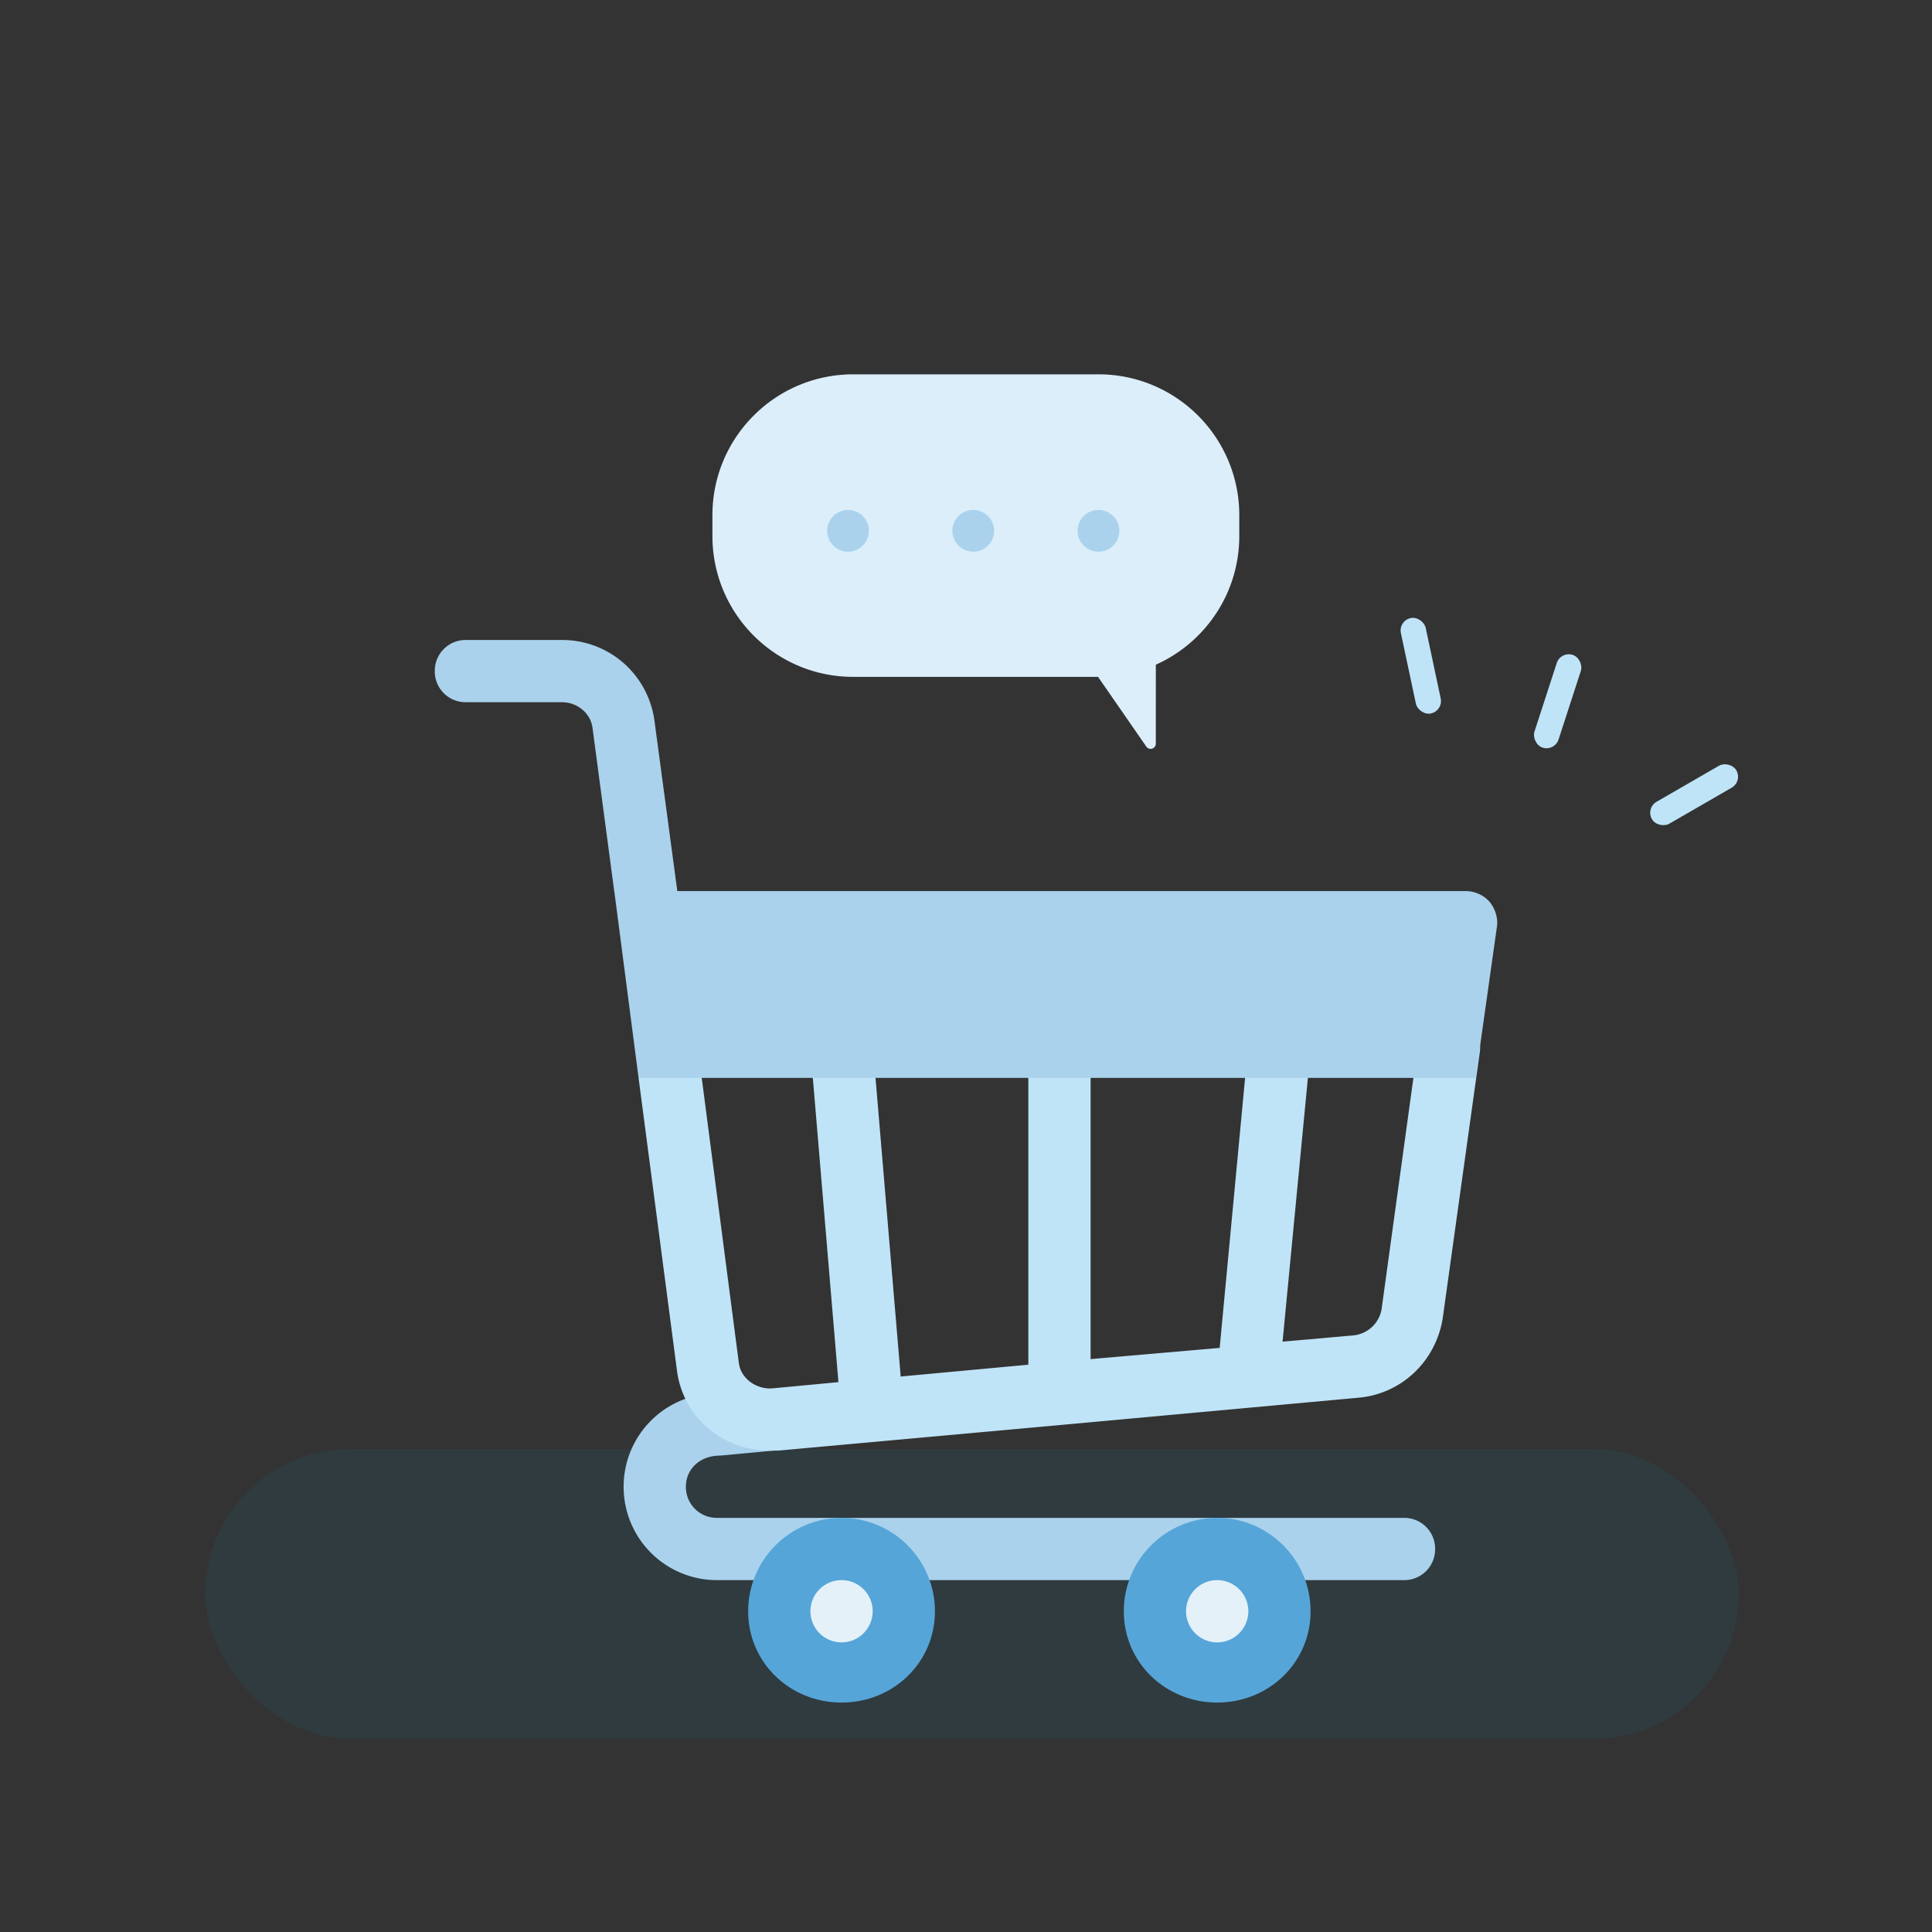 <svg xmlns="http://www.w3.org/2000/svg" width="160" height="160" viewBox="0 0 160 160">
    <rect x="0" y="0" width="160" height="160" fill="#333333" stroke="none"/>
    <g fill="none" fill-rule="evenodd">
        <rect width="127" height="24" x="17" y="120" fill="#009FDE" fill-opacity=".153" opacity=".498" rx="12"/>
        <g fill-rule="nonzero">
            <g fill="#AAD2EC">
                <path d="M56.39 76.014c.155 1.29-.619 2.475-1.804 2.784l-3.713-4.95-1.805-13.578c-.155-1.186-1.237-2.114-2.526-2.114h-7.958a2.553 2.553 0 0 1-2.578-2.578A2.553 2.553 0 0 1 38.584 53h7.958c3.816 0 7.012 2.733 7.631 6.497l2.217 16.517zM118.85 128.281a2.553 2.553 0 0 1-2.579 2.578h-56.89a7.724 7.724 0 0 1-7.735-7.734 7.724 7.724 0 0 1 7.735-7.734l2.165-.206 3.61 2.423-1.083 2.526-4.435.413c-1.701 0-2.836 1.134-2.836 2.578a2.553 2.553 0 0 0 2.578 2.578h56.891a2.553 2.553 0 0 1 2.579 2.578z"/>
            </g>
            <path fill="#BFE4F8" d="M122.562 87.048l-3.094 22.207c-.618 3.558-3.454 6.187-6.96 6.497L87.74 118.02l-23.306 2.114h-.67c-3.868 0-7.116-2.68-7.683-6.497l-3.197-24.371 4.331-4.074c.258.31.464.722.516 1.135l3.455 26.537c.154 1.29 1.443 2.217 2.784 2.114l5.466-.515-2.32-27.57c-.104-1.391.928-2.629 2.371-2.784 1.392-.154 2.63.929 2.785 2.372l2.32 27.517 10.57-.98v-26.33c0-1.341.98-2.424 2.269-2.579h.31a2.553 2.553 0 0 1 2.578 2.579v25.867l10.69-.928 2.372-25.197c.155-1.393 1.444-2.475 2.836-2.32 1.392.154 2.424 1.392 2.32 2.835l-2.32 24.166 5.827-.516a2.63 2.63 0 0 0 2.372-2.165l3.041-22.103c.155-1.393 1.444-2.372 2.888-2.218 1.392.206 2.372 1.547 2.217 2.94z"/>
            <path fill="#AAD2EC" d="M123.353 74.673a2.663 2.663 0 0 0-1.96-.876h-70.52l2.011 15.469h69.317l1.77-12.53c.104-.722-.154-1.495-.618-2.063z"/>
            <path fill="#56A5D8" d="M100.803 141c-4.265 0-7.735-3.298-7.735-7.563 0-4.264 3.47-7.734 7.735-7.734 4.265 0 7.734 3.47 7.734 7.734 0 4.265-3.47 7.563-7.734 7.563z"/>
            <path fill="#E4F1F8" d="M100.803 136.016a2.58 2.58 0 0 1-2.578-2.578 2.58 2.58 0 0 1 2.578-2.579 2.58 2.58 0 0 1 2.578 2.578 2.58 2.58 0 0 1-2.578 2.579z"/>
            <path fill="#56A5D8" d="M69.693 141c-4.265 0-7.734-3.298-7.734-7.563 0-4.264 3.47-7.734 7.734-7.734 4.265 0 7.735 3.47 7.735 7.734 0 4.265-3.47 7.563-7.735 7.563z"/>
            <path fill="#E4F1F8" d="M69.693 136.016a2.58 2.58 0 0 1-2.578-2.578 2.58 2.58 0 0 1 2.578-2.579 2.58 2.58 0 0 1 2.578 2.578 2.58 2.58 0 0 1-2.578 2.579z"/>
        </g>
        <g transform="translate(59 31)">
            <path fill="#DBEEFA" d="M31.968 0c6.442 0 11.664 5.222 11.664 11.664v1.728c0 4.75-2.838 8.836-6.911 10.655l-.001 6.538a.432.432 0 0 1-.787.246l-3.998-5.775H11.664C5.222 25.056 0 19.834 0 13.392v-1.728C0 5.222 5.222 0 11.664 0h20.304z"/>
            <circle cx="11.232" cy="12.96" r="1.728" fill="#AAD2EC"/>
            <circle cx="21.6" cy="12.96" r="1.728" fill="#AAD2EC"/>
            <circle cx="31.968" cy="12.96" r="1.728" fill="#AAD2EC"/>
        </g>
        <g fill="#BFE4F8" transform="rotate(18 -97.471 389.727)">
            <rect width="2.1" height="8.075" x="2.69" y=".994" rx="1.05" transform="rotate(-30 3.74 5.031)"/>
            <rect width="2.1" height="8.075" x="14.378" y=".287" rx="1.05"/>
            <rect width="2.1" height="8.075" x="27.52" y="4.157" rx="1.05" transform="scale(-1 1) rotate(-42 0 82.621)"/>
        </g>
    </g>
</svg>
